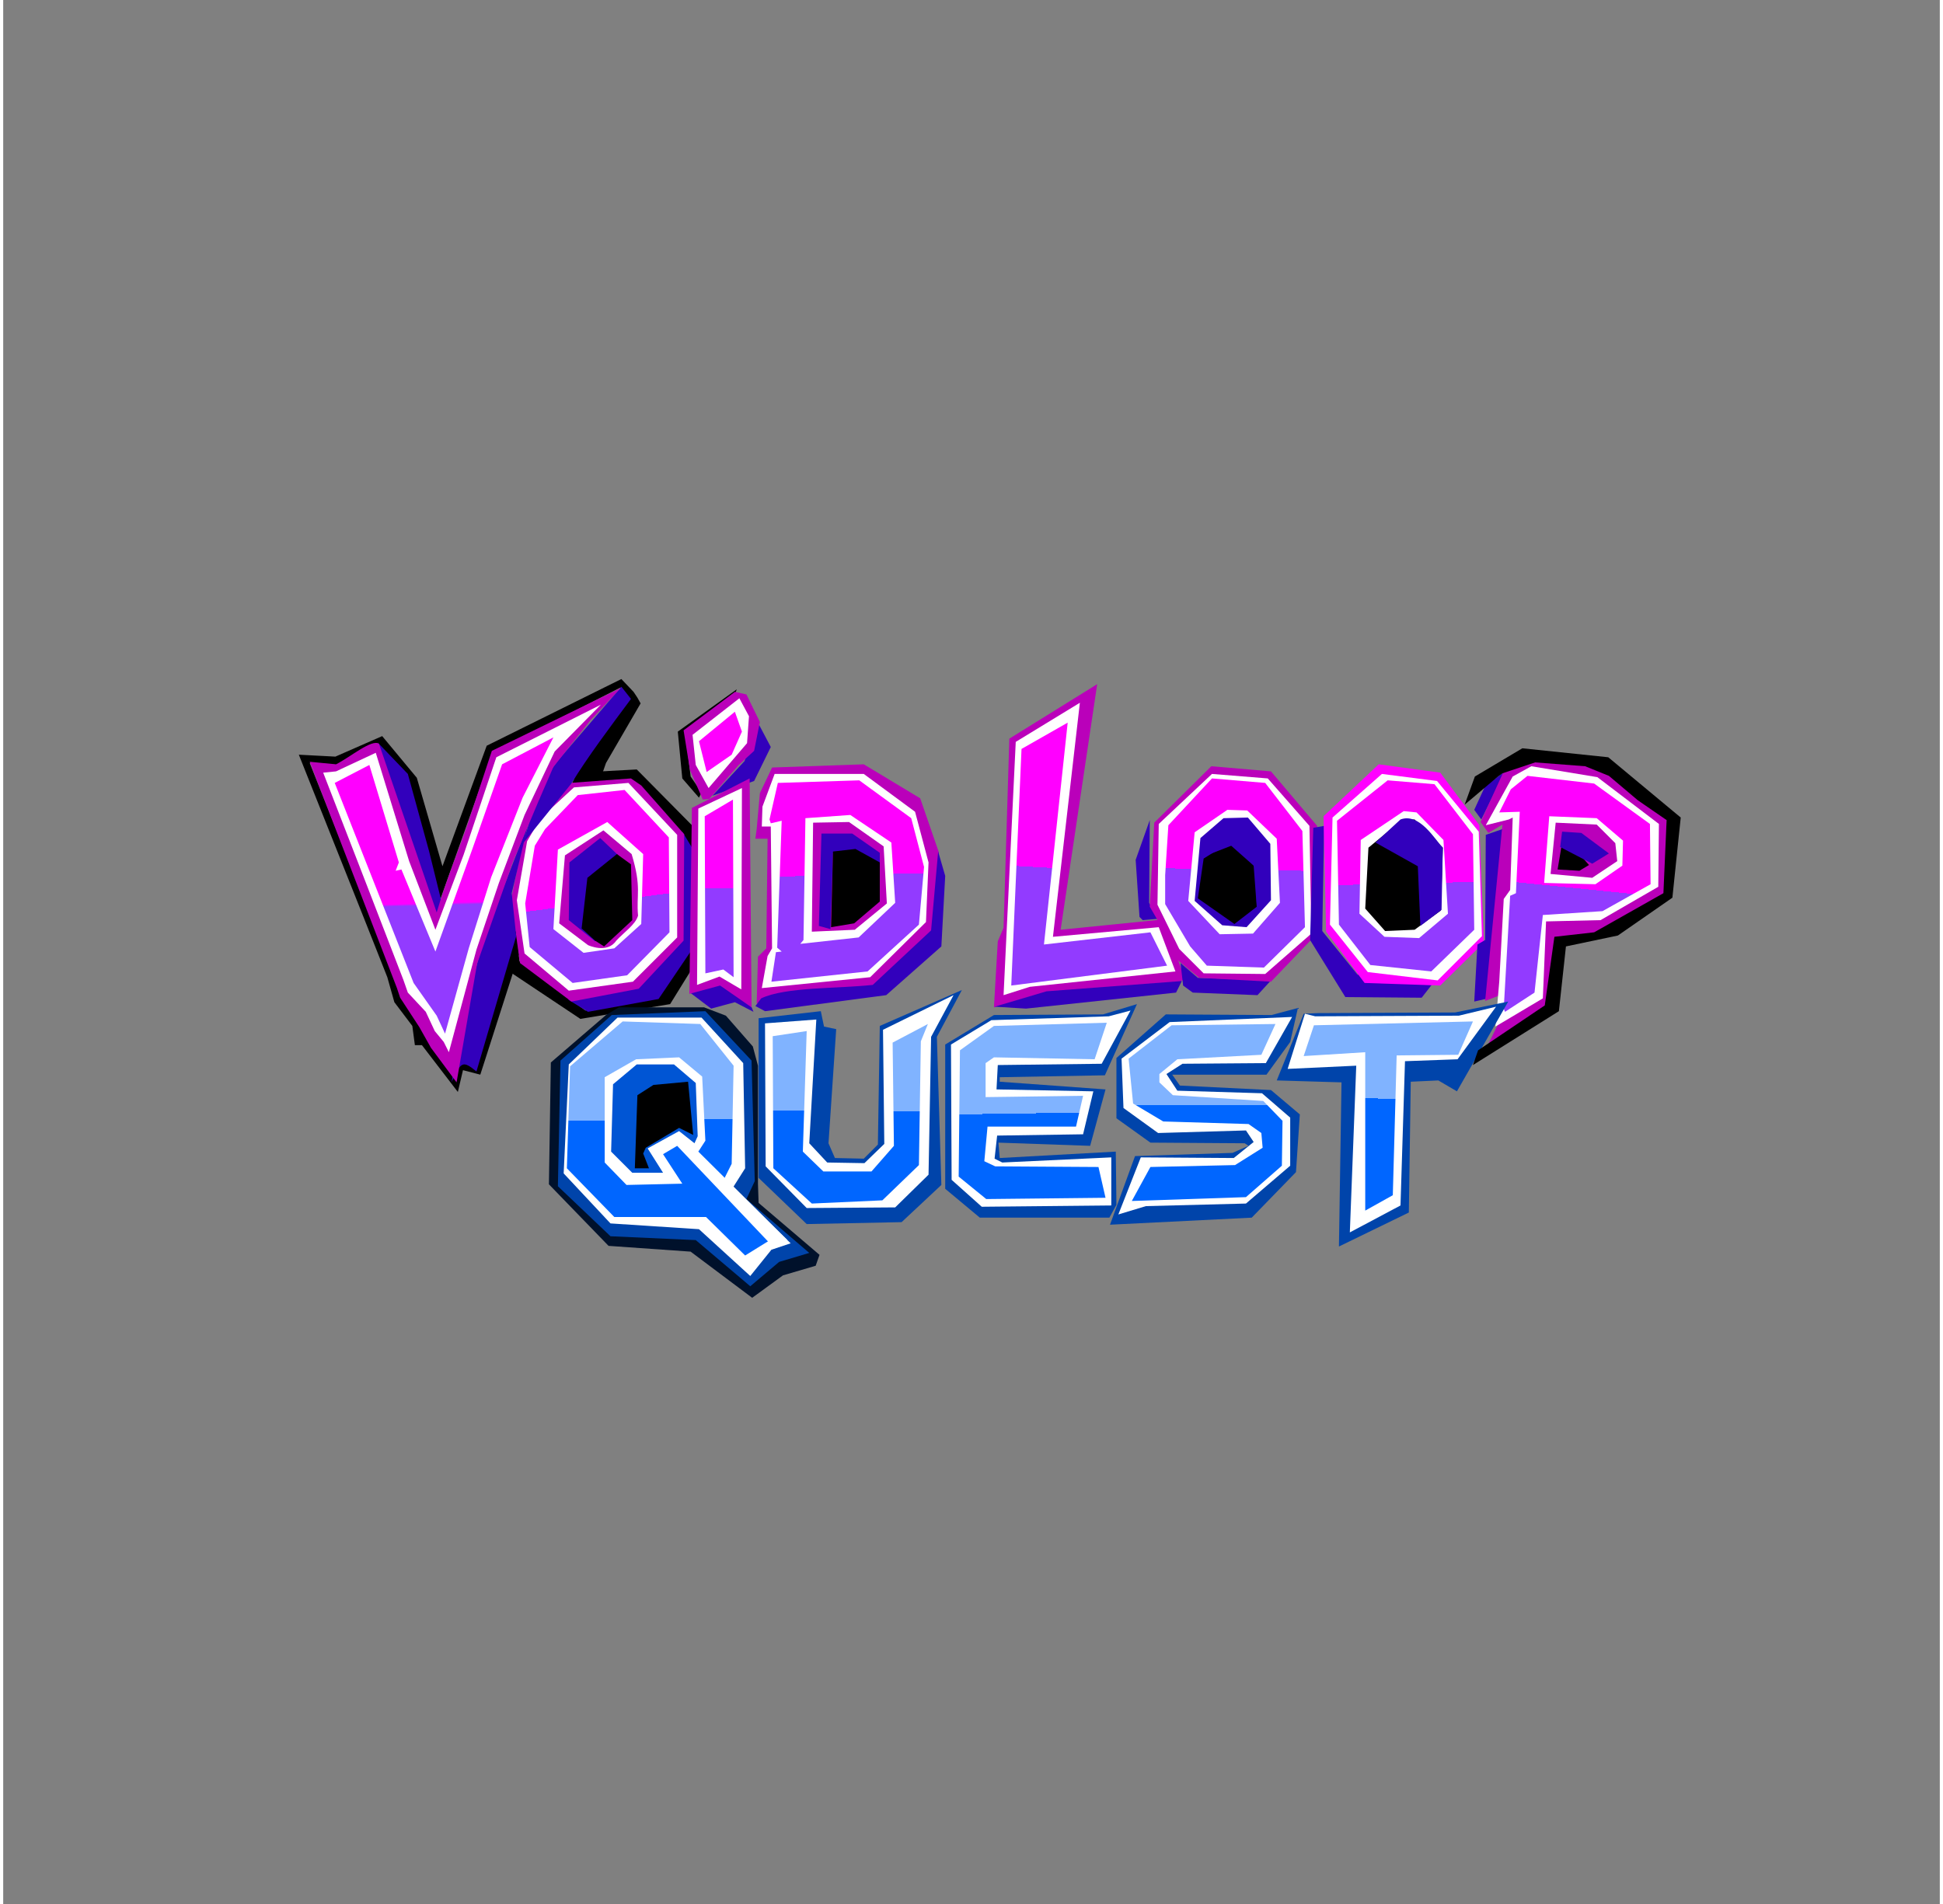 <svg version="1.2" xmlns="http://www.w3.org/2000/svg" viewBox="-47 0 302 297" width="303" height="297">
	<rect x="-47" y="0" width="302" height="297" fill="#808080" stroke="none"/>
	<title>voidloopquest-words-wip</title>
	<defs>
		<linearGradient id="g1" x2="1" gradientUnits="userSpaceOnUse" gradientTransform="matrix(3.097,23.922,-19.639,2.542,42.789,129.142)">
			<stop offset="0" stop-color="#ff00ff"/>
			<stop offset=".493" stop-color="#ff00ff"/>
			<stop offset=".493" stop-color="#923bff"/>
			<stop offset="1" stop-color="#923bff"/>
		</linearGradient>
		<linearGradient id="g2" x2="1" gradientUnits="userSpaceOnUse" gradientTransform="matrix(.26,9.173,-6.872,.195,20.689,136.201)">
			<stop offset="0" stop-color="#ff00ff"/>
			<stop offset=".504" stop-color="#ff00ff"/>
			<stop offset=".543" stop-color="#923bff"/>
			<stop offset="1" stop-color="#923bff"/>
		</linearGradient>
		<linearGradient id="g3" x2="1" gradientUnits="userSpaceOnUse" gradientTransform="matrix(-0.295,25.578,-4.411,-0.051,64.968,126.247)">
			<stop offset="0" stop-color="#ff00ff"/>
			<stop offset=".481" stop-color="#ff00ff"/>
			<stop offset=".481" stop-color="#923bff"/>
			<stop offset="1" stop-color="#923bff"/>
		</linearGradient>
		<linearGradient id="g4" x2="1" gradientUnits="userSpaceOnUse" gradientTransform="matrix(.781,31.228,-24.424,.611,82.95,121.66)">
			<stop offset="0" stop-color="#ff00ff"/>
			<stop offset=".475" stop-color="#ff00ff"/>
			<stop offset=".475" stop-color="#923bff"/>
			<stop offset="1" stop-color="#923bff"/>
		</linearGradient>
		<linearGradient id="g5" x2="1" gradientUnits="userSpaceOnUse" gradientTransform="matrix(-2.208,40.115,-23.755,-1.308,115.745,113.353)">
			<stop offset="0" stop-color="#ff00ff"/>
			<stop offset=".546" stop-color="#ff00ff"/>
			<stop offset=".546" stop-color="#923bff"/>
			<stop offset="1" stop-color="#923bff"/>
		</linearGradient>
		<linearGradient id="g6" x2="1" gradientUnits="userSpaceOnUse" gradientTransform="matrix(-0.536,29.407,-21.876,-0.399,145.299,121.292)">
			<stop offset="0" stop-color="#ff00ff"/>
			<stop offset=".487" stop-color="#ff00ff"/>
			<stop offset=".487" stop-color="#923bff"/>
			<stop offset="1" stop-color="#923bff"/>
		</linearGradient>
		<linearGradient id="g7" x2="1" gradientUnits="userSpaceOnUse" gradientTransform="matrix(.676,30.914,-21.877,.478,171.445,121.286)">
			<stop offset="0" stop-color="#ff00ff"/>
			<stop offset=".534" stop-color="#ff00ff"/>
			<stop offset=".534" stop-color="#923bff"/>
			<stop offset="1" stop-color="#923bff"/>
		</linearGradient>
		<linearGradient id="g8" x2="1" gradientUnits="userSpaceOnUse" gradientTransform="matrix(-3.802,37.539,-24.994,-2.531,197.673,121.02)">
			<stop offset="0" stop-color="#ff00ff"/>
			<stop offset=".46" stop-color="#ff00ff"/>
			<stop offset=".46" stop-color="#923bff"/>
			<stop offset="1" stop-color="#923bff"/>
		</linearGradient>
		<linearGradient id="g9" x2="1" gradientUnits="userSpaceOnUse" gradientTransform="matrix(.325,31.489,-27.377,.283,55.3,158.289)">
			<stop offset="0" stop-color="#80b3ff"/>
			<stop offset=".519" stop-color="#80b3ff"/>
			<stop offset=".519" stop-color="#0066ff"/>
			<stop offset="1" stop-color="#0066ff"/>
		</linearGradient>
		<linearGradient id="g10" x2="1" gradientUnits="userSpaceOnUse" gradientTransform="matrix(.092,-28.522,24.618,.079,84.923,187.143)">
			<stop offset="0" stop-color="#0066ff"/>
			<stop offset=".487" stop-color="#0066ff"/>
			<stop offset=".487" stop-color="#80b3ff"/>
			<stop offset="1" stop-color="#80b3ff"/>
		</linearGradient>
		<linearGradient id="g11" x2="1" gradientUnits="userSpaceOnUse" gradientTransform="matrix(-0.46,-28.89,24.905,-0.397,112.893,187.971)">
			<stop offset="0" stop-color="#0066ff"/>
			<stop offset=".496" stop-color="#0066ff"/>
			<stop offset=".496" stop-color="#80b3ff"/>
			<stop offset="1" stop-color="#80b3ff"/>
		</linearGradient>
		<linearGradient id="g12" x2="1" gradientUnits="userSpaceOnUse" gradientTransform="matrix(0,-29.074,25.198,0,141.415,188.063)">
			<stop offset="0" stop-color="#0066ff"/>
			<stop offset=".54" stop-color="#0066ff"/>
			<stop offset=".54" stop-color="#80b3ff"/>
			<stop offset="1" stop-color="#80b3ff"/>
		</linearGradient>
		<linearGradient id="g13" x2="1" gradientUnits="userSpaceOnUse" gradientTransform="matrix(1.564,-36.987,32.014,1.354,167.546,190.225)">
			<stop offset="0" stop-color="#0066ff"/>
			<stop offset=".51" stop-color="#0066ff"/>
			<stop offset=".51" stop-color="#80b3ff"/>
			<stop offset="1" stop-color="#80b3ff"/>
		</linearGradient>
	</defs>
	<style>
		.s0 { fill: #000000 } 
		.s1 { fill: #3200bc } 
		.s2 { fill: #ba00ba } 
		.s3 { fill: #ffffff } 
		.s4 { fill: url(#g1) } 
		.s5 { fill: url(#g2) } 
		.s6 { fill: #ff00ff } 
		.s7 { fill: url(#g3) } 
		.s8 { fill: url(#g4) } 
		.s9 { fill: url(#g5) } 
		.s10 { fill: url(#g6) } 
		.s11 { fill: url(#g7) } 
		.s12 { fill: url(#g8) } 
		.s13 { fill: #00112b } 
		.s14 { fill: #0044aa } 
		.s15 { fill: url(#g9) } 
		.s16 { fill: #0055d4 } 
		.s17 { fill: url(#g10) } 
		.s18 { fill: url(#g11) } 
		.s19 { fill: url(#g12) } 
		.s20 { fill: url(#g13) } 
	</style>
	<g id="layer1">
	</g>
	<g id="layer2">
		<path id="path22" class="s0" d="m33 146.5l-1.4 4.8 11.4 7.6 14-2.3 3.4-5.5v-3.3l-1.8 2.8-3.3 4.8-11.5 2.2-2.2-1.6-8.1-6.1-0.1-1z"/>
		<path id="path21" class="s0" d="m41.6 122.4l9.5-0.7 9.4 10.7v-3.6l-8.7-8.8-9.3 0.5z"/>
		<path id="path18" class="s1" d="m41.1 155.9l10.9-2.1 6.8-7.2 0.1-16.9 1.7 2.8-0.2 15.6-5.2 7.7-11 2z"/>
		<path id="path17" class="s2" d="m33.9 132l-1.8 8.7 1.5 9.5 8 6 10.5-2 7-7.5 0.1-16.6-6.7-7.6-1.6-1.1-9.5 0.7-5.2 5.1z"/>
		<path id="path16" class="s3" d="m34.3 148.7l6.9 5.8 10-1.4 6.9-6.9v-16l-7.6-8.1-8.5 0.7-5.2 4.8-2.1 3.6-1.6 9.2z"/>
		<path id="path11" class="s4" d="m35.1 147.7l6.7 5.6 8.5-1.2 6.6-6.7-0.1-14.8-6.9-7.4-7.3 0.8-5.1 5.3-1.6 2.6-1.5 9z"/>
		<path id="path10" class="s3" d="m38.8 144.9l4.7 3.7 4.8-0.7 4.2-3.8 0.3-10.9-5.6-5-7.7 4.3z"/>
		<path id="path12" class="s2" d="m39.7 144l4.5 3.4c0 0 3 1.4 4.4-0.7 1.2-1.3 3-2.5 3.4-3.9-0.3-3.3 0.6-4.3-1-9.6l-4.4-3.7-6 3.9z"/>
		<path id="path13" class="s1" d="m41.2 143.5l4.1 3.3 5.2-3.2 0.2-8.5-4.6-4.4-4.8 3.8z"/>
		<path id="path14" class="s0" d="m44.1 136.9l-0.9 7.9 2.1 1.9 1.4 0.9 4.4-4.1-0.2-8.7-2.2-1.6z"/>
		<path id="path5" class="s0" d="m-0.9 117.7l5.7 0.3 7.3-3.2 5.4 6.5 4 13.8 6.9-18.8 21-10.4 1.9 2 0.6 0.9 0.5 0.9-5.4 9.3-0.7 2-4.3 0.6c1.8-4.4 4.7-7.1 7.2-10.5l-1-1.7 1.1-2.2-20 10.2-8.4 23.6-4.8-19.7-4.9-5.4-5.8 3.4-4.6-0.3 13.3 33.4 0.9 2.4 2.6 3.9 1.1 2.7 3.2 4.4 1.7 1.9 0.7-2.2 2 1 6.6-21.3 0.5 3.7-5 15.6-1 3.1-2.7-0.7-0.8 3.4-5.6-7.3h-1.1l-0.4-3-2.8-3.7-1.1-3.9-3.8-9.6z"/>
		<path id="path9" class="s1" d="m34 131.6l7.6-9.4c2.5-4.1 6.1-8.9 9.3-13.2l-1.5-1.9-9.8 11.4c-3.8 4.9-4.1 8.8-5.6 13.1z"/>
		<path id="path8" class="s1" d="m22.9 168.8c1.6-7.2 3.3-18.2 6.3-25.7l5.7-14.7-2.6 10.9 0.7 6.7-6.2 21.1c-2.2-1.8-2.4-1.5-3.9 1.7z"/>
		<path id="path4" class="s1" d="m11.4 115.8l9 27.1 1-2.1-2-8.1-3.3-12z"/>
		<path id="path3" class="s2" d="m0.8 118.8l13.6 35.3 0.5 1.5 3 4.6 1.8 3.2 4 5.4 3.2-18.5 5.6-15.9 4-9.5 2.3-5.3 5.8-7.3 4.7-5-20.1 9.8-3.8 11.5c-1.6 4.6-3.3 8.6-4.8 13.7l-9-26.3c-1.1-0.8-4.5 2.1-6.7 3.2z"/>
		<path id="path2" class="s3" d="m2.9 120.5l6.9 17.8 5.6 14.5 0.7 2 2.8 3 1.4 3 1.4 1.7 0.8 1.6 4.3-16 3.5-10.4 4-10.6 4.7-9.9 7.2-7.3-16.3 8.2-5.1 15.2-4.4 11.7-4.1-10.7-5.2-16.9-6.2 2.9z"/>
		<path id="path1" class="s5" d="m4.7 122.1l12.3 31.2 3.6 5.1 1.3 2.8 3.7-13.3 3.5-11.1 4.9-12.4 4.8-9.4-8 4.2-4.6 13.1-5.8 16.1-5.3-12.8-0.9 0.2 0.5-1.3-4.6-15.2z"/>
		<path id="path31" class="s0" d="m61.5 124.4l-2.6-3-0.7-7.3 9.2-6.6-0.4 1-7.6 5.9 0.8 6.7 1.7 2.5z"/>
		<path id="path30" class="s1" d="m63.6 124.1l5-5.4 2.2-5.8 1.9 3.6-2.6 5.3z"/>
		<path id="path29" class="s2" d="m62.1 124.7l-2-4.6-1-6.2 8-6 1.8 0.4 2.1 4.3-0.9 4.5-2.4 2.2-4.6 5.3z"/>
		<path id="path28" class="s3" d="m63 122.9l-2-3.6-0.5-4.7 7.3-5.7 1.5 2.8-0.3 4.2z"/>
		<path id="path27" class="s6" d="m62.7 120.4l-1.2-4.8 5.6-4.6 1.1 3.1-1.6 3.6z"/>
		<path id="path26" class="s1" d="m60.1 154.8l3.3 2.5 3.7-1 2.9 1.5-0.4-1-5-3.3z"/>
		<path id="path25" class="s2" d="m60.4 126l-0.4 29 4.8-1.3 4.9 3.4-0.3-35.7z"/>
		<path id="path24" class="s3" d="m61.4 126.1l-0.2 27.5 3.5-1.3 3.4 2 0.1-31.4z"/>
		<path id="path23" class="s7" d="m62.4 127.3l0.1 24.5 2.8-0.6 1.6 1.2-0.1-27.7z"/>
		<path id="path90" class="s2" d="m70.5 156.5l3.3-1.5 15.2-1.2 8.8-8.7 1.1-12.2-2.9-8.4-8.8-5.3-14.3 0.5-1.9 4-0.5 5.6-0.2 1.5h1.9l-0.2 17.1-1.3 1.3z"/>
		<path id="path91" class="s3" d="m71.3 154.1l16.9-1.7 8.7-8.6 0.4-9.3-2.1-7.9-8-5.9h-13.9l-1.9 5.1-0.1 3.1h1.4l0.2 19-0.7 1.2z"/>
		<path id="path32" class="s8" d="m72.5 127.8l1.3-5.7 12.7-0.4 8.1 5.9 2 7.6-0.8 9-8 7.3-15 1.6 0.7-4.6 0.9-0.1-0.7-0.6 0.7-19.8-1.7 0.4z"/>
		<path id="path33" class="s3" d="m78.1 127.6l-0.3 19-0.5 0.6 9.1-1 5.7-5.4-0.6-9.4-6.4-4.3z"/>
		<path id="path34" class="s2" d="m79.1 145.3l0.2-17 5.6-0.1 5.4 3.8 0.5 8.9-5 4.1z"/>
		<path id="path89" class="s1" d="m71.8 157.7l18.9-2.5 8.6-7.6 0.6-11-1.1-3.8-1.1 12.3-9.1 8.5c-5.5 0.6-13.6 0.3-17.4 2.1l-0.9 1.2z"/>
		<path id="path35" class="s1" d="m80.2 144.4l0.4-14.4h4.8l4.3 3v2.3l-3.6-2.6-3.7 0.3-0.4 11.9z"/>
		<path id="path36" class="s0" d="m82.4 132.8l-0.3 11.8 3.6-0.6 4-3.4v-6.1l-3.8-2.1z"/>
		<path id="path37" class="s2" d="m107.5 157.1l0.6-10.3 0.9-2.1 0.9-29.5 13.7-8.5-5.7 38.3 15.9-1.6 3.5 9.2-1.5 1-22.3 1.7z"/>
		<path id="path38" class="s1" d="m107.6 157l4.9 0.3 23.4-2.5 0.9-1.8-21.1 1.6z"/>
		<path id="path40" class="s3" d="m109 155.2l1.9-39.5 10-6.1-4.2 36.5 16.5-1.5 2.6 6.9-22.7 2.4z"/>
		<path id="path39" class="s9" d="m110.2 153.7l24.3-3.1-2.6-5.2-16.6 1.9 3.7-34.6-7.2 4.1z"/>
		<path id="path41" class="s1" d="m131.8 127.9l-2.2 6.2 0.6 8.9 0.5 0.5 2.3-0.2-1.3-2.5z"/>
		<path id="path42" class="s1" d="m136.6 150.2l0.4 3.5 1.5 1.1 10.1 0.4 2.1-2.3-11.4-0.4z"/>
		<path id="path43" class="s2" d="m132.5 128.3l-0.7 13.1 1.1 1.9 3.2 6.4 3.4 2.8 11.2 0.6 7.1-7.4 0.1-16.9-7.2-8.5-9.3-0.8z"/>
		<path id="path44" class="s3" d="m133.2 128.5l-0.2 12.6 3.4 6.9 3.8 3.8 9.6 0.1 7.2-6.3-0.3-16.8-6.5-7.4-8.7-0.7z"/>
		<path id="path45" class="s10" d="m134.7 128.7l-0.5 7.8v4.5l3.9 6.6 2.6 3 8.9 0.3 6.4-6.3-0.4-15-5.8-7.5-8.3-0.7z"/>
		<path id="path46" class="s3" d="m137.8 140.5l1-10.7 5.1-3.5 3.1 0.1 4.6 4.4 0.5 10-4.2 4.8-5.2 0.1z"/>
		<path id="path47" class="s1" d="m143.1 144.3l-4.3-3.8 0.9-9.8 3.6-3.1 3.8-0.1 3.5 4.1 0.1 8.8-3.8 4.2z"/>
		<path id="path48" class="s0" d="m145 144.1l-5.7-4 0.9-6.2 4.3-2.7 3.7 4 0.3 6.2z"/>
		<path id="path49" class="s1" d="m149.8 139.7l0.1-8.1-3.9-3.2-5.1 3.2-0.5 1.9 4.1-1.6 3.5 3.1 0.5 6.7z"/>
		<path id="path50" class="s1" d="m157.3 129.1l-0.5 17.5 5.5 8.9 11.9 0.1 1.8-2.3-11.8-1.3-5.5-6.8 0.3-16.4z"/>
		<path id="path51" class="s6" d="m158.9 127.3l8.6-8.1 9.6 1.3 6.1 8.2 0.7 18.3-6.8 6.7-11.8-0.4-6-8z"/>
		<path id="path52" class="s3" d="m165.8 151.6l-5.9-7.4 0.4-16.7 7.7-6.8 8.6 1.1 6.5 7.9 0.5 16.3-6.9 6.9z"/>
		<path id="path53" class="s11" d="m166.2 150.5l-4.9-6.3-0.3-16.2 7.9-6.3 7.3 0.6 6 7.8 0.2 14.9-6.7 6.5z"/>
		<path id="path54" class="s3" d="m173.8 146.3l-5.4-0.2-3.9-3.6 0.2-11.5 6.7-4.5 2 0.2 4.2 4.3 0.7 11.5z"/>
		<path id="path55" class="s0" d="m173.1 145l-4.6 0.2-3.1-3.5 0.5-9.5 5.2-4.3 2-0.1 4.4 4.4-0.3 9.8z"/>
		<path id="path56" class="s1" d="m174 144.4l-0.4-9.3-6.6-3.7 3.9-3.6c3-1.1 5.4 3.2 6.6 4.4l-0.2 9.7z"/>
		<path id="path59" class="s1" d="m182.4 156.2l0.5-8.9 1.2-0.7 0.1-16.4 2.6-0.9-1.8 26.3z"/>
		<path id="path60" class="s1" d="m182.4 126.3l1.7-3.7 3.1-2.3-3.7 7.5z"/>
		<path id="path61" class="s2" d="m184.6 129.9l-1.2-1.7 3.5-7.7 4.6-2 10.5 1.1 10.4 8.1-0.3 11.5-8.9 6-8 1.2-1.4 10.4-9.2 6 4.2-8.5-4.7 1.8 2.7-27.5z"/>
		<path id="path62" class="s3" d="m187.8 127.8l-3.6 0.9 4.2-7.6 2.9-1.6 10.3 1.7 9.6 7.3-0.1 9.8-9 5.2-8.5 0.2-0.5 12-7.4 4.4 0.6-7 0.7-12.9 1-1.4 0.4-11.3z"/>
		<path id="path63" class="s12" d="m187 157.3l1-17.6 0.9-0.4 0.6-12.7-3.2 0.1 1.8-3.6 2.6-2.1 10.4 1.2 8.7 6.3 0.1 9.4-7.5 4.2-9.3 0.6-1.3 12.1-4.6 3z"/>
		<path id="path64" class="s3" d="m194.1 127.3l7.4 0.3 4.1 3.5-0.1 3.9-4.2 2.9-8-0.2z"/>
		<path id="path65" class="s2" d="m194.3 136.3l0.8-8 6.4 0.3 2.9 2.9 0.3 2.8-3.9 2.6z"/>
		<path id="path66" class="s0" d="m198.8 135.8l-3.4-0.2 0.6-3.6 2.7 1.1 1.6 1.8z"/>
		<path id="path67" class="s1" d="m200.8 134.7l-5-2.6 0.3-2.4 3 0.2 4.3 3.2z"/>
		<path id="path68" class="s13" d="m69.8 202.4l-9.6-7.2-12.8-0.9-9.3-9.6 0.3-19 8.6-7.4 2-1.2h13.3l3.4 1.3 4.2 4.8 0.8 3v18.4l0.1 3 9.5 8.1-0.6 1.7-5.1 1.5z"/>
		<path id="path69" class="s14" d="m69.5 200.6l-8.5-7.2-13.3-0.6-8.2-7.8 0.4-19.6 8-7.1 14.6-0.6 7.2 7.7 0.5 18.8-1.3 2.8 9.8 8.4-4.7 1.4z"/>
		<path id="path70" class="s3" d="m69.5 199l-8-7.3-13.8-0.9-7.3-7.8 0.8-17 7.6-7.3h13.1l6.5 7.1 0.3 16.4-1.9 3 9 8.7-3 1z"/>
		<path id="path71" class="s15" d="m68.7 195.8l-6.1-6h-14.3l-7.4-7.6 0.5-15.9 8.2-7 12.1 0.4 5.2 6.5-0.3 15.3-1.3 2.6-0.6 0.9 8.2 8.2z"/>
		<path id="path72" class="s3" d="m58.9 184.6l-8.7 0.2-3.4-3.5v-10.8-2.5l4.9-2.8 6.7-0.3 3.6 3 0.5 10-1.1 1.7 13.9 13.8-2 1.3-15.2-16-2.2 1.3z"/>
		<path id="path73" class="s16" d="m55.9 182.9h-4.8l-3.3-3.3 0.3-10.5 3.7-3.1h5.8l3.4 2.9 0.3 8.3-0.5 1.1-2.4-1.9-4.9 2.7z"/>
		<path id="path74" class="s0" d="m53.7 182.2h-2.2l0.4-11.4 2.5-1.6 5.4-0.5 0.8 8.3-2.2-1.1-5.2 3.1-0.4 0.9z"/>
		<path id="path75" class="s14" d="m70.8 158.8v24.9l7.5 7.2 14.8-0.3 6.2-5.8-0.7-23.1 3.9-7.3-12.8 5.6-0.3 18.5-2.2 2.2-4.5-0.1-1-2.3 1.2-17.8-1.9-0.4-0.5-2.4z"/>
		<path id="path76" class="s3" d="m78.3 188.4l13.8-0.1 5.2-5.1 0.4-21.5 3.5-6.5-11 5.4 0.2 17.8-3.1 3-5.8-0.1-2.8-3 1.1-19.3-8 0.6 0.1 22.3z"/>
		<path id="path77" class="s17" d="m79.1 187.7l11-0.5 5.7-5.5 0.3-19.3 1.1-2.7-5.5 2.9 0.2 16.1-3.5 4h-7.5l-3.2-3.1 0.6-18.8-5.3 0.8 0.1 20.6z"/>
		<path id="path78" class="s14" d="m99.9 162.9v22.5l5.4 4.5h20.2l1.1-2-0.1-8.3-18.1 1-0.2-2.4 14.3 0.5 2.4-8.8-16.5-1.2v-0.7l16.4-0.3 5-11.1-5.3 1.6-17 0.1z"/>
		<path id="path79" class="s3" d="m100.9 184l-0.1-21.1 6.3-3.8 18.3-0.6 3.4-0.9-4.5 8.3-16.2 0.2-0.2 3.8 15.1 0.3-1.6 6.7-13.4 0.2-0.4 3.6 1.2 0.6 17-0.8v7.5l-20.2 0.2z"/>
		<path id="path80" class="s18" d="m106.3 187l-4.3-3.5 0.2-19.7 5.3-3.8 17.6-0.5-1.9 5.7-15.7-0.3-1.3 0.9v5.3l15.2-0.2-1.1 4.8h-13.8l-0.5 5.4 1.7 0.8 16.1 0.1 1.1 4.8z"/>
		<path id="path81" class="s14" d="m125.6 191l22.1-1.1 6.9-7.1 0.6-9-4.5-3.8-14.2-0.7-1.2-1.7h14.7l3.7-5.1 1.2-5.3-4.1 1.1-16.5-0.1-7.7 6.8v9.4l5.3 3.8 14.7 0.1 0.6 0.4-2.5 1.1-15.2 0.5z"/>
		<path id="path82" class="s3" d="m126.9 189.4l4.3-1.3 15.6-0.4 6.9-5.9v-7.5l-4.4-3.8-13.2-0.4-1.7-2.6 2.5-1.6 13-0.1 4.1-7.2-19.1 0.8-7.5 5.7 0.3 7.7 5.4 3.9 13.7-0.4 1.2 1.8-3.1 2.5-14.5-0.1z"/>
		<path id="path83" class="s19" d="m129 187.3l2.9-5.3 13.2-0.3 4.3-2.7-0.2-2.3-2-1.4-13.3-0.4-4.7-2.8-0.7-7 6.7-5.2 16.2-0.2-2.2 4.8-13.1 0.7-2.8 2.3v1.3l2.1 2 14.1 0.9 3 3.1-0.1 7-5.6 4.9z"/>
		<path id="path84" class="s14" d="m155.8 158.1l-4.2 10.4 10.1 0.3-0.4 25.6 10.9-5.3 0.3-20.4 4.3-0.2 2.9 1.7 8-14-8.3 1.7-21.4 0.1z"/>
		<path id="path85" class="s3" d="m156 158.1l-2.7 8.6 10.7-0.5-1 26 7.9-4.2 0.7-22.5 8.2-0.3 6-8.2-5.8 1.4-22.4 0.1z"/>
		<path id="path86" class="s20" d="m165.4 164.1l-9.6 0.6 1.6-4.8 24.8-0.6-2.3 5.2-9.6 0.1-0.6 21.8-4.3 2.4z"/>
		<path id="path111" class="s0" d="m183 163.8l-0.8 2.3 13.4-8.4 1.1-10.1 8.1-1.7 8.5-5.9 1.3-12.5-11.3-9.4-13.4-1.4-7.4 4.4-1.6 4.4 5.2-4.4 0.7-0.5 5.1-1.7 7.8 0.6 3.7 1.5 4.5 3.8 4.5 3.1-0.5 11.4-10.8 6.1-6.2 0.7-1.5 10.7z"/>
	</g>
</svg>